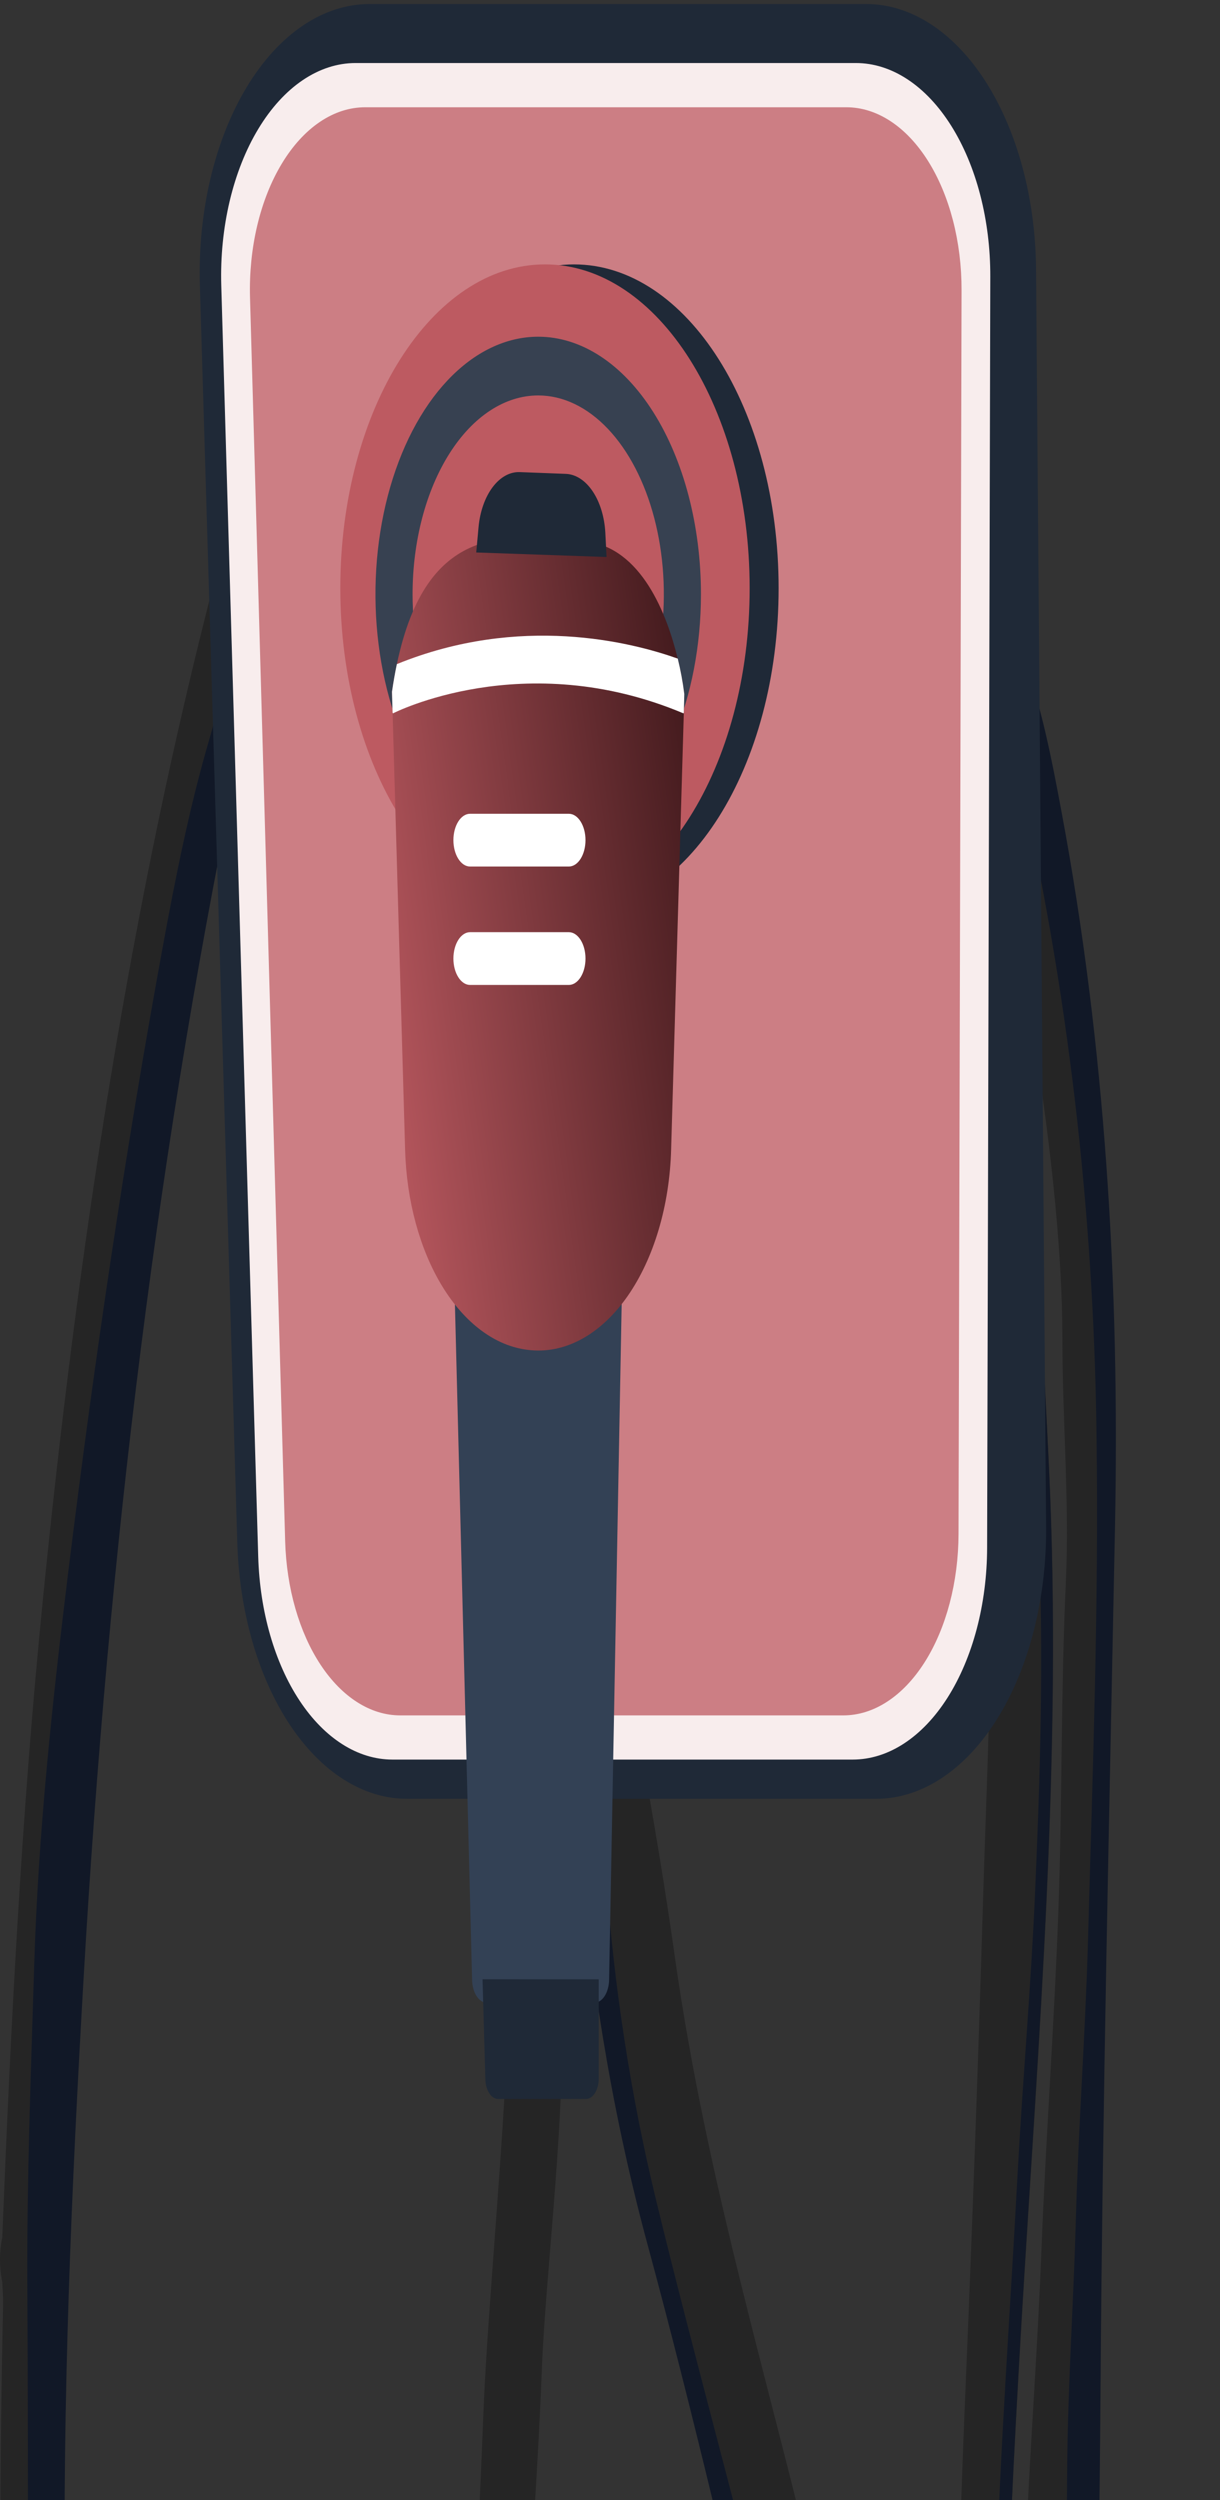 <svg width="124" height="254" viewBox="0 0 124 254" fill="none" xmlns="http://www.w3.org/2000/svg">
<rect x="0" y="0" width="124" height="254" fill="#333333" stroke="none"/>
<path d="M58.345 172.615C58.345 172.615 57.765 198.424 65.862 228.217C73.959 258.01 87.163 316.444 89.479 337.457C91.795 358.47 98.331 420.718 104.927 450.121C111.524 479.524 124.421 584.606 112.804 613.215C101.187 641.824 49.984 674.72 38.591 537.614C38.591 537.614 37.05 450.121 43.353 392.527C49.657 334.933 53.833 235.313 53.833 235.313L50.849 236.571C50.849 236.571 48.853 319.648 41.562 364.785C34.272 409.923 25.586 519.066 37.395 579.594C49.204 640.121 65.177 647.277 79.766 653.161C94.355 659.045 115.317 641.402 119.711 603.548C127.779 533.878 88.469 312.382 91.308 308.876C91.308 308.876 61.935 200.838 62.629 172.252L58.345 172.615Z" fill="#111827"/>
<path d="M120.689 510.695C119.058 494.35 116.519 478.299 114.269 462.165C113.547 456.979 112.673 451.898 112.94 446.463C111.655 442.066 111.675 437.155 111.692 432.487C111.808 402.124 111.112 371.803 110.473 341.473C109.977 318.193 110.096 294.886 109.681 271.601C109.391 254.48 110.128 237.434 110.711 220.377C111.266 204.152 111.788 187.917 112.122 171.669C112.412 156.733 112.929 141.766 111.832 126.89C110.282 105.717 107.566 85.121 101.341 66.606C101.121 66.076 101.012 65.449 101.03 64.816C102.005 65.605 102.588 68.414 104.008 66.748C103.607 64.201 102.768 62.075 101.904 60.038C100.894 57.655 100.087 54.814 98.322 53.85C97.992 54.117 97.716 54.527 97.527 55.031C97.337 55.535 97.242 56.114 97.251 56.701C97.095 63.645 96.671 70.613 97.565 77.516C99.063 79.64 100.229 82.287 100.969 85.246V85.291C101.149 85.911 101.294 86.595 101.471 87.228C101.901 88.77 102.777 92.874 103.212 94.416C103.384 96.105 107.983 118.499 107.983 136.079C107.983 144.341 108.709 152.603 108.332 160.763C107.824 171.724 107.972 182.708 107.589 193.673C107.177 205.405 106.3 217.036 105.848 228.749C105.525 236.956 104.957 245.131 104.521 253.328C104.425 255.164 104.391 257 104.388 258.836C104.37 271.514 104.414 284.191 104.35 296.868C104.292 308.297 104.719 319.754 103.935 331.155C104.087 336.545 104.036 341.945 103.784 347.325C103.784 347.615 103.784 347.904 103.784 348.193C103.624 362.027 103.389 375.879 103.941 389.709C103.511 383.907 101.86 372.047 101.796 371.808C99.747 364.409 100 355.794 98.395 348.179C98.609 348.367 98.852 348.458 99.097 348.445C100.65 348.445 100.548 345.421 100.778 343.488C101.88 334.345 102.44 325.073 102.02 315.724C101.814 311.134 101.608 306.608 101.584 302.018C101.547 293.61 101.875 285.238 102.046 276.852C102.336 263.082 103.035 249.436 103.845 235.781C105.554 207.044 108.007 178.407 106.634 149.335C106.611 148.876 106.588 148.389 106.567 147.921C105.85 133.307 104.785 118.761 101.697 105.069C100.412 99.369 100.006 93.558 99.849 87.651C99.338 84.144 98.996 81.459 98.839 81.303C98.839 81.303 98.822 81.303 98.816 81.303C98.654 81.255 98.487 81.267 98.328 81.336C98.169 81.405 98.022 81.53 97.899 81.702C97.141 82.974 97.15 84.699 97.141 86.333C97.103 95.077 96.88 103.83 97.33 112.565C97.312 114.327 98.026 115.507 98.392 116.971C98.862 120.446 99.477 123.828 99.637 127.464C99.927 133.958 99.826 140.508 100.244 146.948C101.239 162.384 100.371 177.751 99.916 193.104C99.411 209.992 98.802 226.875 98.09 243.754C97.646 254.393 97.359 265.056 96.929 275.7C96.349 290.236 95.118 304.676 94.576 319.533C94.55 319.194 94.512 318.863 94.471 318.537C93.162 308.27 91.92 297.938 89.445 288.345C86.734 277.834 84.169 267.231 81.551 256.629C76.832 237.576 71.437 219.074 68.561 198.598C67.592 191.713 66.425 184.828 65.198 178.022C64.91 177.454 64.531 177.018 64.1 176.759C62.191 175.961 61.468 177.81 61.303 180.89C61.22 182.263 61.208 183.645 61.268 185.021C61.861 198.162 63.675 211.093 66.651 223.398C70.68 239.99 75.239 256.133 79.235 272.748C83.063 288.685 87.138 304.446 90.08 321.053C94.628 346.715 96.834 373.378 100.374 399.49C104.521 430.045 108.642 460.596 113.225 490.958C117.645 520.219 120.77 549.948 118.518 580.553C117.891 589.008 116.58 597.238 115.082 605.398C111.33 625.879 90.292 646.391 77.587 637.987C65.311 629.881 55.374 618.223 49.192 597.022C45.205 583.353 42.895 568.638 40.686 553.812C37.291 531.019 35.811 507.835 35.407 484.353C35.021 461.862 35.811 439.45 38.425 417.395C41.862 388.368 45.988 359.608 48.322 330.187C49.88 310.542 52.007 291.058 53.273 271.316C53.911 261.347 54.698 250.588 55.078 240.601C55.444 230.962 57.742 212.845 56.938 203.225C56.45 197.414 55.197 196.459 52.158 199.411C51.642 200.911 51.645 202.624 51.621 204.285C51.473 215.113 49.549 234.39 49.131 245.227C48.435 263.197 47.338 281.979 45.359 299.636C41.624 333 37.952 366.369 35.114 400.031C33.463 419.64 31.367 439.119 30.674 458.971C30.567 462.083 31.307 465.521 29.983 468.431C29.969 468.595 29.931 468.752 29.873 468.89C29.821 468.991 29.716 469.137 29.678 469.105C29.185 468.646 29.046 467.728 28.808 466.953C24.692 453.142 21.234 438.865 18.465 424.239C13.972 400.11 11.032 375.278 8.017 350.47C5.811 332.385 4.117 314.209 4.059 295.652C3.986 271.977 3.919 248.298 4.096 224.632C4.18 213.359 4.36 202.027 5.219 190.846C7.808 157.16 12.687 124.476 18.624 92.268C20.218 83.639 22.513 75.51 24.104 66.918C24.928 62.456 25.775 57.403 23.523 53.098C22.8 54.635 22.438 56.531 21.973 58.316C13.267 91.708 7.886 126.936 4.294 163.164C2.187 184.392 1.087 205.85 0.231 227.317C-0.077 228.791 -0.077 230.383 0.231 231.857C0.263 232.614 0.329 233.371 0.315 234.124C-0.002 248.706 -0.086 263.284 0.315 277.866C0.312 278.775 0.28 279.684 0.219 280.588C0.759 302.271 1.865 323.853 3.748 345.306C8.249 396.525 16.227 445.646 30.448 491.008C30.9 492.333 31.153 493.805 31.188 495.309C31.414 513.21 32.729 530.909 34.67 548.456C36.22 562.382 37.825 576.262 40.709 589.554C46.45 616.001 56.59 634.076 71.472 643.219C74.421 645.028 77.421 646.79 80.5 647.258C84.533 647.944 88.609 647.634 92.582 646.341C101.782 643.183 109.792 636.243 114.905 621.385C118.683 610.561 121.126 598.7 122.105 586.433C124.029 561.037 123.193 535.728 120.689 510.695ZM97.219 343.86L97.034 343.337C97.107 343.501 97.169 343.676 97.219 343.86Z" fill="#252525"/>
<path d="M25.549 45.754C25.929 46.149 26.007 46.837 26.086 47.53C26.414 52.434 26.425 57.379 26.118 62.287L25.981 63.907C26.1 67.785 25.456 71.393 24.71 74.923C16.131 115.562 11.009 157.652 8.505 200.866C7.263 222.296 6.331 243.772 6.615 265.304C7.321 318.675 10.649 371.331 20.644 421.999C23.198 434.952 26.054 447.702 29.731 459.765C30.65 462.672 31.146 465.869 31.182 469.119C31.521 471.767 31.861 474.416 31.231 477.721C29.931 475.426 29.156 472.942 28.413 470.482C22.259 450.149 17.586 428.776 14.483 406.774C11.207 383.54 7.843 360.347 5.17 336.86C3.56 322.603 2.767 308.144 2.802 293.66C2.825 273.189 2.889 252.718 2.779 232.252C2.721 221.396 3.147 210.583 3.472 199.782C3.879 186.215 5.327 172.849 6.955 159.579C9.584 138.25 12.701 117.164 16.503 96.418C17.829 89.175 19.269 81.964 21.245 75.217C22.917 69.511 23.816 63.645 23.544 57.197C23.485 55.82 23.529 54.443 23.526 53.066C23.976 50.436 24.794 48.122 25.549 45.754Z" fill="#111827"/>
<path d="M112.94 446.459C112.592 446.918 112.099 447.478 111.948 446.371C111.222 441.088 109.849 436.021 110.322 430.307C110.434 428.484 110.472 426.652 110.436 424.822C110.436 406.462 110.468 388.153 110.436 369.821C110.41 358.53 110.05 347.243 109.809 335.965C109.64 328.039 109.64 320.098 109.397 312.185C108.758 291.608 108.277 271.027 108.471 250.418C108.549 242.189 109.109 233.987 109.342 225.775C109.597 216.164 110.322 206.644 110.587 197.038C111.051 180.119 111.684 163.21 111.457 146.269C111.228 125.431 109.021 104.766 104.91 84.966C103.587 78.749 101.91 72.736 99.898 67.001C98.639 63.365 98.52 61.585 99.268 56.903C100.574 58.335 101.143 60.786 102.017 62.723C102.649 64.1 103.012 65.936 104.007 66.762C105.827 71.614 106.889 77.089 107.911 82.574C112.31 106.148 113.828 130.461 113.326 155.237C112.746 184.388 112.061 213.529 111.858 242.703C111.675 269.269 110.973 295.827 111.057 322.411C111.126 344.259 111.739 366.062 112.345 387.873C112.865 406.471 113.686 425.051 113.082 443.728C113.053 444.641 112.99 445.55 112.94 446.459Z" fill="#111827"/>
<path d="M102.04 276.829C101.857 285.214 101.541 293.587 101.578 301.995C101.602 306.585 101.808 311.134 102.014 315.701C102.434 325.05 101.874 334.322 100.772 343.465C100.539 345.398 99.741 364.386 101.79 371.785C101.57 372.354 99.149 363.808 98.551 359.062C97.681 352.071 96.854 345.053 96.012 338.049C95.945 337.471 95.797 336.874 96.175 336.08C98.56 344.498 99.657 342.093 99.741 341.193C100.693 332.192 101.306 326.313 100.777 317.128C100.351 309.812 100.357 302.514 100.362 295.198C100.362 284.37 100.928 273.593 101.233 262.793C101.639 248.775 102.684 234.881 103.424 220.933C103.941 211.381 104.788 201.88 105.203 192.319C105.728 180.33 106.1 168.369 105.572 156.261C105.049 144.368 104.356 132.6 103.015 120.918C102.324 114.924 101.189 111.78 100.005 103.477C98.987 96.33 95.144 85.401 98.801 81.225C98.801 81.225 98.801 81.225 98.824 81.225C98.981 81.381 99.323 84.066 99.834 87.573C100.326 91.142 100.942 94.667 101.68 98.129C104.771 111.83 105.839 132.806 106.553 147.824C106.573 148.283 106.596 148.765 106.619 149.238C107.992 178.292 105.54 206.947 103.83 235.685C103.029 249.422 102.339 263.082 102.04 276.829Z" fill="#111827"/>
<path d="M89.079 182.759H41.353C36.917 182.758 32.652 180.055 29.442 175.212C26.233 170.368 24.326 163.756 24.118 156.748L20.316 28.987C20.206 25.299 20.57 21.614 21.387 18.155C22.204 14.697 23.455 11.536 25.067 8.864C26.678 6.193 28.615 4.066 30.761 2.613C32.907 1.16 35.217 0.41 37.552 0.41H88.049C92.588 0.41 96.944 3.238 100.174 8.282C103.404 13.326 105.247 20.179 105.305 27.358L106.326 155.118C106.355 158.73 105.931 162.315 105.077 165.666C104.224 169.017 102.958 172.066 101.354 174.637C99.749 177.208 97.838 179.25 95.731 180.644C93.624 182.038 91.363 182.757 89.079 182.759Z" fill="#1F2937"/>
<path d="M86.67 178.774H39.885C36.372 178.773 32.993 176.63 30.453 172.791C27.913 168.952 26.406 163.712 26.245 158.161L22.49 29C22.405 26.084 22.696 23.17 23.343 20.436C23.991 17.702 24.981 15.203 26.256 13.092C27.531 10.98 29.063 9.299 30.76 8.149C32.457 7 34.284 6.406 36.13 6.404H86.992C88.791 6.404 90.572 6.966 92.233 8.057C93.894 9.148 95.402 10.748 96.671 12.763C97.94 14.778 98.945 17.17 99.629 19.802C100.312 22.433 100.66 25.252 100.653 28.096L100.33 157.257C100.317 162.972 98.871 168.445 96.311 172.479C93.751 176.512 90.284 178.775 86.67 178.774Z" fill="#F8EDED"/>
<path d="M85.718 174.285H40.68C37.666 174.284 34.768 172.445 32.589 169.15C30.411 165.855 29.12 161.358 28.984 156.596L25.412 30.24C25.342 27.741 25.592 25.246 26.148 22.905C26.704 20.564 27.555 18.425 28.648 16.618C29.74 14.81 31.053 13.372 32.507 12.389C33.961 11.406 35.526 10.899 37.108 10.898H86.026C87.567 10.898 89.093 11.379 90.516 12.314C91.939 13.249 93.232 14.619 94.319 16.345C95.407 18.072 96.268 20.121 96.854 22.376C97.44 24.63 97.739 27.045 97.733 29.483L97.425 155.839C97.413 160.737 96.174 165.428 93.98 168.885C91.786 172.343 88.815 174.284 85.718 174.285Z" fill="#CC7E84"/>
<path d="M58.337 92.663C69.825 92.663 79.139 77.933 79.139 59.762C79.139 41.592 69.825 26.862 58.337 26.862C46.848 26.862 37.534 41.592 37.534 59.762C37.534 77.933 46.848 92.663 58.337 92.663Z" fill="#1F2937"/>
<path d="M55.391 92.663C66.88 92.663 76.194 77.933 76.194 59.762C76.194 41.592 66.88 26.862 55.391 26.862C43.902 26.862 34.589 41.592 34.589 59.762C34.589 77.933 43.902 92.663 55.391 92.663Z" fill="#BD5A61"/>
<path d="M54.703 40.177C57.229 40.177 59.698 41.362 61.797 43.581C63.897 45.8 65.534 48.954 66.501 52.644C67.467 56.335 67.72 60.395 67.227 64.313C66.734 68.23 65.518 71.829 63.733 74.653C61.947 77.478 59.671 79.401 57.194 80.18C54.717 80.96 52.15 80.56 49.817 79.031C47.483 77.503 45.489 74.914 44.086 71.593C42.683 68.272 41.934 64.367 41.934 60.373C41.934 55.017 43.279 49.88 45.674 46.093C48.069 42.305 51.317 40.177 54.703 40.177ZM54.703 34.21C51.431 34.21 48.233 35.745 45.513 38.62C42.793 41.494 40.672 45.58 39.42 50.361C38.168 55.142 37.841 60.402 38.479 65.477C39.117 70.552 40.693 75.214 43.006 78.873C45.32 82.531 48.267 85.023 51.476 86.033C54.685 87.042 58.011 86.524 61.034 84.544C64.056 82.564 66.64 79.21 68.457 74.908C70.275 70.606 71.245 65.547 71.245 60.373C71.245 53.434 69.502 46.78 66.4 41.873C63.298 36.967 59.09 34.21 54.703 34.21Z" fill="#374151"/>
<path d="M46.087 126.564L47.985 201.191C48.001 201.809 48.168 202.393 48.451 202.82C48.733 203.248 49.109 203.487 49.5 203.486H60.394C60.789 203.486 61.168 203.243 61.45 202.809C61.733 202.374 61.898 201.782 61.909 201.159L63.297 126.564H46.087Z" fill="#334155"/>
<path d="M49.044 201.095L49.334 211.294C49.35 211.824 49.494 212.323 49.737 212.689C49.979 213.055 50.302 213.259 50.637 213.258H59.55C59.895 213.258 60.227 213.041 60.471 212.655C60.715 212.268 60.853 211.744 60.853 211.198V201.1L49.044 201.095Z" fill="#1F2937"/>
<path d="M69.551 70.512L69.504 72.389L68.213 116.805C68.134 119.625 67.702 122.391 66.943 124.945C66.184 127.499 65.112 129.79 63.79 131.685C62.468 133.58 60.921 135.042 59.239 135.986C57.558 136.93 55.774 137.337 53.992 137.184L53.653 137.148C50.359 136.758 47.27 134.471 44.971 130.722C42.671 126.972 41.32 122.019 41.174 116.801L39.903 72.403L39.842 70.287C39.987 69.289 40.152 68.351 40.338 67.473C43.356 53.125 51.462 54.163 59.466 54.993C65.227 55.594 67.818 62.521 68.886 66.927C69.174 68.088 69.397 69.288 69.551 70.512Z" fill="url(#paint0_linear_1_8549)"/>
<path d="M48.406 56.132L61.651 56.591L61.527 54.149C61.444 52.539 60.987 51.035 60.244 49.926C59.501 48.817 58.525 48.183 57.504 48.145L52.829 47.966C51.818 47.927 50.834 48.476 50.062 49.508C49.289 50.54 48.783 51.983 48.638 53.566L48.406 56.132Z" fill="#1F2937"/>
<path d="M57.814 82.68H47.779C46.843 82.68 46.084 83.88 46.084 85.36C46.084 86.841 46.843 88.041 47.779 88.041H57.814C58.75 88.041 59.509 86.841 59.509 85.36C59.509 83.88 58.75 82.68 57.814 82.68Z" fill="white"/>
<path d="M57.814 94.71H47.779C46.843 94.71 46.084 95.91 46.084 97.391C46.084 98.871 46.843 100.071 47.779 100.071H57.814C58.75 100.071 59.509 98.871 59.509 97.391C59.509 95.91 58.75 94.71 57.814 94.71Z" fill="white"/>
<path d="M69.551 70.512L69.504 72.389L69.469 72.481C53.241 65.642 39.938 72.481 39.938 72.481L39.903 72.403L39.842 70.287C39.987 69.29 40.152 68.352 40.338 67.474C52.864 62.374 64.159 65.234 68.886 66.914C69.175 68.079 69.397 69.284 69.551 70.512Z" fill="white"/>
<defs>
<linearGradient id="paint0_linear_1_8549" x1="65.094" y1="38.162" x2="27.25" y2="43.476" gradientUnits="userSpaceOnUse">
<stop stop-color="#441B1E"/>
<stop offset="1" stop-color="#BD5A61"/>
</linearGradient>
</defs>
</svg>
